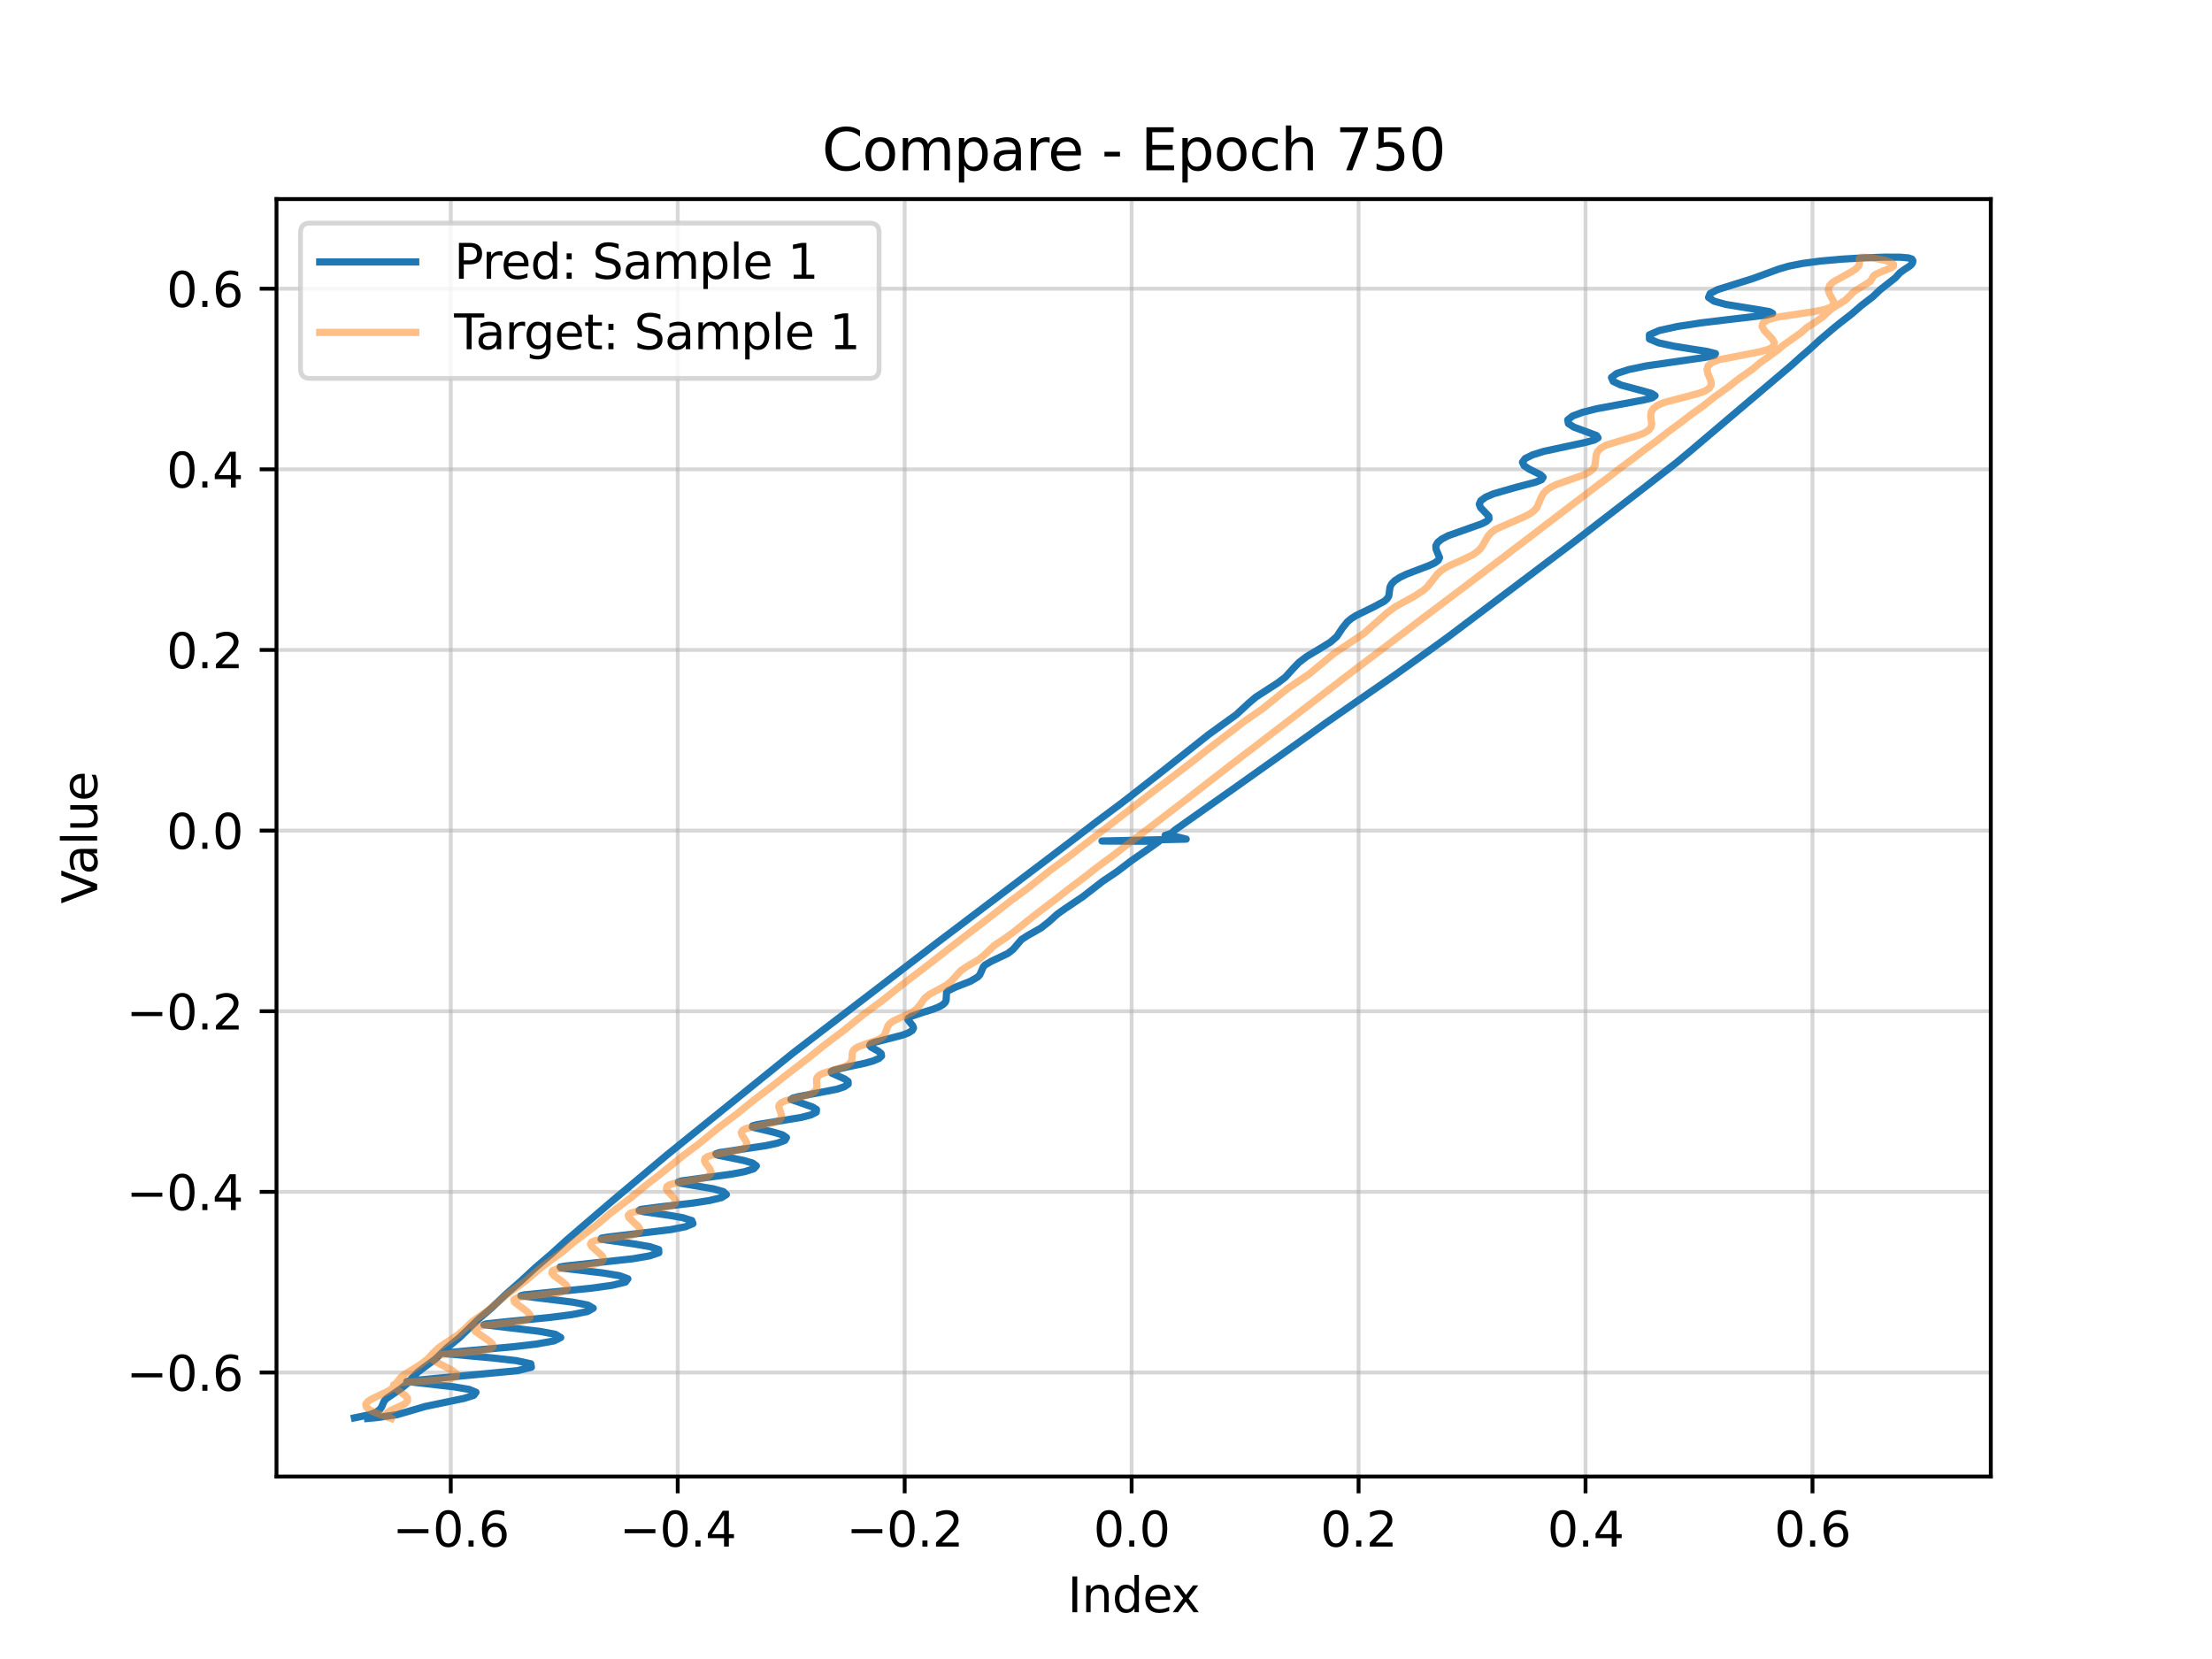 <?xml version="1.0" encoding="utf-8" standalone="no"?>
<!DOCTYPE svg PUBLIC "-//W3C//DTD SVG 1.1//EN"
  "http://www.w3.org/Graphics/SVG/1.1/DTD/svg11.dtd">
<svg xmlns:xlink="http://www.w3.org/1999/xlink" width="460.8pt" height="345.6pt" viewBox="0 0 460.8 345.6" xmlns="http://www.w3.org/2000/svg" version="1.1">
 <defs>
  <style type="text/css">*{stroke-linejoin: round; stroke-linecap: butt}</style>
 </defs>
 <g id="figure_1">
  <g id="patch_1">
   <path d="M 0 345.6 
L 460.8 345.6 
L 460.8 0 
L 0 0 
z
" style="fill: #ffffff"/>
  </g>
  <g id="axes_1">
   <g id="patch_2">
    <path d="M 57.6 307.584 
L 414.72 307.584 
L 414.72 41.472 
L 57.6 41.472 
z
" style="fill: #ffffff"/>
   </g>
   <g id="matplotlib.axis_1">
    <g id="xtick_1">
     <g id="line2d_1">
      <path d="M 93.904 307.584 
L 93.904 41.472 
" clip-path="url(#pbb3bee78e9)" style="fill: none; stroke: #b0b0b0; stroke-opacity: 0.5; stroke-width: 0.8; stroke-linecap: square"/>
     </g>
     <g id="line2d_2">
      <defs>
       <path id="mae47340903" d="M 0 0 
L 0 3.5 
" style="stroke: #000000; stroke-width: 0.8"/>
      </defs>
      <g>
       <use xlink:href="#mae47340903" x="93.904" y="307.584" style="stroke: #000000; stroke-width: 0.8"/>
      </g>
     </g>
     <g id="text_1">
      <!-- −0.6 -->
      <g transform="translate(81.762 322.182) scale(0.1 -0.1)">
       <defs>
        <path id="DejaVuSans-2212" d="M 678 2272 
L 4684 2272 
L 4684 1741 
L 678 1741 
L 678 2272 
z
" transform="scale(0.016)"/>
        <path id="DejaVuSans-30" d="M 2034 4250 
Q 1547 4250 1301 3770 
Q 1056 3291 1056 2328 
Q 1056 1369 1301 889 
Q 1547 409 2034 409 
Q 2525 409 2770 889 
Q 3016 1369 3016 2328 
Q 3016 3291 2770 3770 
Q 2525 4250 2034 4250 
z
M 2034 4750 
Q 2819 4750 3233 4129 
Q 3647 3509 3647 2328 
Q 3647 1150 3233 529 
Q 2819 -91 2034 -91 
Q 1250 -91 836 529 
Q 422 1150 422 2328 
Q 422 3509 836 4129 
Q 1250 4750 2034 4750 
z
" transform="scale(0.016)"/>
        <path id="DejaVuSans-2e" d="M 684 794 
L 1344 794 
L 1344 0 
L 684 0 
L 684 794 
z
" transform="scale(0.016)"/>
        <path id="DejaVuSans-36" d="M 2113 2584 
Q 1688 2584 1439 2293 
Q 1191 2003 1191 1497 
Q 1191 994 1439 701 
Q 1688 409 2113 409 
Q 2538 409 2786 701 
Q 3034 994 3034 1497 
Q 3034 2003 2786 2293 
Q 2538 2584 2113 2584 
z
M 3366 4563 
L 3366 3988 
Q 3128 4100 2886 4159 
Q 2644 4219 2406 4219 
Q 1781 4219 1451 3797 
Q 1122 3375 1075 2522 
Q 1259 2794 1537 2939 
Q 1816 3084 2150 3084 
Q 2853 3084 3261 2657 
Q 3669 2231 3669 1497 
Q 3669 778 3244 343 
Q 2819 -91 2113 -91 
Q 1303 -91 875 529 
Q 447 1150 447 2328 
Q 447 3434 972 4092 
Q 1497 4750 2381 4750 
Q 2619 4750 2861 4703 
Q 3103 4656 3366 4563 
z
" transform="scale(0.016)"/>
       </defs>
       <use xlink:href="#DejaVuSans-2212"/>
       <use xlink:href="#DejaVuSans-30" transform="translate(83.789 0)"/>
       <use xlink:href="#DejaVuSans-2e" transform="translate(147.412 0)"/>
       <use xlink:href="#DejaVuSans-36" transform="translate(179.199 0)"/>
      </g>
     </g>
    </g>
    <g id="xtick_2">
     <g id="line2d_3">
      <path d="M 141.182 307.584 
L 141.182 41.472 
" clip-path="url(#pbb3bee78e9)" style="fill: none; stroke: #b0b0b0; stroke-opacity: 0.5; stroke-width: 0.8; stroke-linecap: square"/>
     </g>
     <g id="line2d_4">
      <g>
       <use xlink:href="#mae47340903" x="141.182" y="307.584" style="stroke: #000000; stroke-width: 0.8"/>
      </g>
     </g>
     <g id="text_2">
      <!-- −0.4 -->
      <g transform="translate(129.04 322.182) scale(0.1 -0.1)">
       <defs>
        <path id="DejaVuSans-34" d="M 2419 4116 
L 825 1625 
L 2419 1625 
L 2419 4116 
z
M 2253 4666 
L 3047 4666 
L 3047 1625 
L 3713 1625 
L 3713 1100 
L 3047 1100 
L 3047 0 
L 2419 0 
L 2419 1100 
L 313 1100 
L 313 1709 
L 2253 4666 
z
" transform="scale(0.016)"/>
       </defs>
       <use xlink:href="#DejaVuSans-2212"/>
       <use xlink:href="#DejaVuSans-30" transform="translate(83.789 0)"/>
       <use xlink:href="#DejaVuSans-2e" transform="translate(147.412 0)"/>
       <use xlink:href="#DejaVuSans-34" transform="translate(179.199 0)"/>
      </g>
     </g>
    </g>
    <g id="xtick_3">
     <g id="line2d_5">
      <path d="M 188.46 307.584 
L 188.46 41.472 
" clip-path="url(#pbb3bee78e9)" style="fill: none; stroke: #b0b0b0; stroke-opacity: 0.5; stroke-width: 0.8; stroke-linecap: square"/>
     </g>
     <g id="line2d_6">
      <g>
       <use xlink:href="#mae47340903" x="188.46" y="307.584" style="stroke: #000000; stroke-width: 0.8"/>
      </g>
     </g>
     <g id="text_3">
      <!-- −0.2 -->
      <g transform="translate(176.318 322.182) scale(0.1 -0.1)">
       <defs>
        <path id="DejaVuSans-32" d="M 1228 531 
L 3431 531 
L 3431 0 
L 469 0 
L 469 531 
Q 828 903 1448 1529 
Q 2069 2156 2228 2338 
Q 2531 2678 2651 2914 
Q 2772 3150 2772 3378 
Q 2772 3750 2511 3984 
Q 2250 4219 1831 4219 
Q 1534 4219 1204 4116 
Q 875 4013 500 3803 
L 500 4441 
Q 881 4594 1212 4672 
Q 1544 4750 1819 4750 
Q 2544 4750 2975 4387 
Q 3406 4025 3406 3419 
Q 3406 3131 3298 2873 
Q 3191 2616 2906 2266 
Q 2828 2175 2409 1742 
Q 1991 1309 1228 531 
z
" transform="scale(0.016)"/>
       </defs>
       <use xlink:href="#DejaVuSans-2212"/>
       <use xlink:href="#DejaVuSans-30" transform="translate(83.789 0)"/>
       <use xlink:href="#DejaVuSans-2e" transform="translate(147.412 0)"/>
       <use xlink:href="#DejaVuSans-32" transform="translate(179.199 0)"/>
      </g>
     </g>
    </g>
    <g id="xtick_4">
     <g id="line2d_7">
      <path d="M 235.738 307.584 
L 235.738 41.472 
" clip-path="url(#pbb3bee78e9)" style="fill: none; stroke: #b0b0b0; stroke-opacity: 0.5; stroke-width: 0.8; stroke-linecap: square"/>
     </g>
     <g id="line2d_8">
      <g>
       <use xlink:href="#mae47340903" x="235.738" y="307.584" style="stroke: #000000; stroke-width: 0.8"/>
      </g>
     </g>
     <g id="text_4">
      <!-- 0.0 -->
      <g transform="translate(227.786 322.182) scale(0.1 -0.1)">
       <use xlink:href="#DejaVuSans-30"/>
       <use xlink:href="#DejaVuSans-2e" transform="translate(63.623 0)"/>
       <use xlink:href="#DejaVuSans-30" transform="translate(95.41 0)"/>
      </g>
     </g>
    </g>
    <g id="xtick_5">
     <g id="line2d_9">
      <path d="M 283.016 307.584 
L 283.016 41.472 
" clip-path="url(#pbb3bee78e9)" style="fill: none; stroke: #b0b0b0; stroke-opacity: 0.5; stroke-width: 0.8; stroke-linecap: square"/>
     </g>
     <g id="line2d_10">
      <g>
       <use xlink:href="#mae47340903" x="283.016" y="307.584" style="stroke: #000000; stroke-width: 0.8"/>
      </g>
     </g>
     <g id="text_5">
      <!-- 0.2 -->
      <g transform="translate(275.064 322.182) scale(0.1 -0.1)">
       <use xlink:href="#DejaVuSans-30"/>
       <use xlink:href="#DejaVuSans-2e" transform="translate(63.623 0)"/>
       <use xlink:href="#DejaVuSans-32" transform="translate(95.41 0)"/>
      </g>
     </g>
    </g>
    <g id="xtick_6">
     <g id="line2d_11">
      <path d="M 330.294 307.584 
L 330.294 41.472 
" clip-path="url(#pbb3bee78e9)" style="fill: none; stroke: #b0b0b0; stroke-opacity: 0.5; stroke-width: 0.8; stroke-linecap: square"/>
     </g>
     <g id="line2d_12">
      <g>
       <use xlink:href="#mae47340903" x="330.294" y="307.584" style="stroke: #000000; stroke-width: 0.8"/>
      </g>
     </g>
     <g id="text_6">
      <!-- 0.4 -->
      <g transform="translate(322.342 322.182) scale(0.1 -0.1)">
       <use xlink:href="#DejaVuSans-30"/>
       <use xlink:href="#DejaVuSans-2e" transform="translate(63.623 0)"/>
       <use xlink:href="#DejaVuSans-34" transform="translate(95.41 0)"/>
      </g>
     </g>
    </g>
    <g id="xtick_7">
     <g id="line2d_13">
      <path d="M 377.572 307.584 
L 377.572 41.472 
" clip-path="url(#pbb3bee78e9)" style="fill: none; stroke: #b0b0b0; stroke-opacity: 0.5; stroke-width: 0.8; stroke-linecap: square"/>
     </g>
     <g id="line2d_14">
      <g>
       <use xlink:href="#mae47340903" x="377.572" y="307.584" style="stroke: #000000; stroke-width: 0.8"/>
      </g>
     </g>
     <g id="text_7">
      <!-- 0.6 -->
      <g transform="translate(369.62 322.182) scale(0.1 -0.1)">
       <use xlink:href="#DejaVuSans-30"/>
       <use xlink:href="#DejaVuSans-2e" transform="translate(63.623 0)"/>
       <use xlink:href="#DejaVuSans-36" transform="translate(95.41 0)"/>
      </g>
     </g>
    </g>
    <g id="text_8">
     <!-- Index -->
     <g transform="translate(222.394 335.861) scale(0.1 -0.1)">
      <defs>
       <path id="DejaVuSans-49" d="M 628 4666 
L 1259 4666 
L 1259 0 
L 628 0 
L 628 4666 
z
" transform="scale(0.016)"/>
       <path id="DejaVuSans-6e" d="M 3513 2113 
L 3513 0 
L 2938 0 
L 2938 2094 
Q 2938 2591 2744 2837 
Q 2550 3084 2163 3084 
Q 1697 3084 1428 2787 
Q 1159 2491 1159 1978 
L 1159 0 
L 581 0 
L 581 3500 
L 1159 3500 
L 1159 2956 
Q 1366 3272 1645 3428 
Q 1925 3584 2291 3584 
Q 2894 3584 3203 3211 
Q 3513 2838 3513 2113 
z
" transform="scale(0.016)"/>
       <path id="DejaVuSans-64" d="M 2906 2969 
L 2906 4863 
L 3481 4863 
L 3481 0 
L 2906 0 
L 2906 525 
Q 2725 213 2448 61 
Q 2172 -91 1784 -91 
Q 1150 -91 751 415 
Q 353 922 353 1747 
Q 353 2572 751 3078 
Q 1150 3584 1784 3584 
Q 2172 3584 2448 3432 
Q 2725 3281 2906 2969 
z
M 947 1747 
Q 947 1113 1208 752 
Q 1469 391 1925 391 
Q 2381 391 2643 752 
Q 2906 1113 2906 1747 
Q 2906 2381 2643 2742 
Q 2381 3103 1925 3103 
Q 1469 3103 1208 2742 
Q 947 2381 947 1747 
z
" transform="scale(0.016)"/>
       <path id="DejaVuSans-65" d="M 3597 1894 
L 3597 1613 
L 953 1613 
Q 991 1019 1311 708 
Q 1631 397 2203 397 
Q 2534 397 2845 478 
Q 3156 559 3463 722 
L 3463 178 
Q 3153 47 2828 -22 
Q 2503 -91 2169 -91 
Q 1331 -91 842 396 
Q 353 884 353 1716 
Q 353 2575 817 3079 
Q 1281 3584 2069 3584 
Q 2775 3584 3186 3129 
Q 3597 2675 3597 1894 
z
M 3022 2063 
Q 3016 2534 2758 2815 
Q 2500 3097 2075 3097 
Q 1594 3097 1305 2825 
Q 1016 2553 972 2059 
L 3022 2063 
z
" transform="scale(0.016)"/>
       <path id="DejaVuSans-78" d="M 3513 3500 
L 2247 1797 
L 3578 0 
L 2900 0 
L 1881 1375 
L 863 0 
L 184 0 
L 1544 1831 
L 300 3500 
L 978 3500 
L 1906 2253 
L 2834 3500 
L 3513 3500 
z
" transform="scale(0.016)"/>
      </defs>
      <use xlink:href="#DejaVuSans-49"/>
      <use xlink:href="#DejaVuSans-6e" transform="translate(29.492 0)"/>
      <use xlink:href="#DejaVuSans-64" transform="translate(92.871 0)"/>
      <use xlink:href="#DejaVuSans-65" transform="translate(156.348 0)"/>
      <use xlink:href="#DejaVuSans-78" transform="translate(216.121 0)"/>
     </g>
    </g>
   </g>
   <g id="matplotlib.axis_2">
    <g id="ytick_1">
     <g id="line2d_15">
      <path d="M 57.6 285.916 
L 414.72 285.916 
" clip-path="url(#pbb3bee78e9)" style="fill: none; stroke: #b0b0b0; stroke-opacity: 0.5; stroke-width: 0.8; stroke-linecap: square"/>
     </g>
     <g id="line2d_16">
      <defs>
       <path id="mb6c627c8ad" d="M 0 0 
L -3.5 0 
" style="stroke: #000000; stroke-width: 0.8"/>
      </defs>
      <g>
       <use xlink:href="#mb6c627c8ad" x="57.6" y="285.916" style="stroke: #000000; stroke-width: 0.8"/>
      </g>
     </g>
     <g id="text_9">
      <!-- −0.6 -->
      <g transform="translate(26.317 289.715) scale(0.1 -0.1)">
       <use xlink:href="#DejaVuSans-2212"/>
       <use xlink:href="#DejaVuSans-30" transform="translate(83.789 0)"/>
       <use xlink:href="#DejaVuSans-2e" transform="translate(147.412 0)"/>
       <use xlink:href="#DejaVuSans-36" transform="translate(179.199 0)"/>
      </g>
     </g>
    </g>
    <g id="ytick_2">
     <g id="line2d_17">
      <path d="M 57.6 248.287 
L 414.72 248.287 
" clip-path="url(#pbb3bee78e9)" style="fill: none; stroke: #b0b0b0; stroke-opacity: 0.5; stroke-width: 0.8; stroke-linecap: square"/>
     </g>
     <g id="line2d_18">
      <g>
       <use xlink:href="#mb6c627c8ad" x="57.6" y="248.287" style="stroke: #000000; stroke-width: 0.8"/>
      </g>
     </g>
     <g id="text_10">
      <!-- −0.4 -->
      <g transform="translate(26.317 252.086) scale(0.1 -0.1)">
       <use xlink:href="#DejaVuSans-2212"/>
       <use xlink:href="#DejaVuSans-30" transform="translate(83.789 0)"/>
       <use xlink:href="#DejaVuSans-2e" transform="translate(147.412 0)"/>
       <use xlink:href="#DejaVuSans-34" transform="translate(179.199 0)"/>
      </g>
     </g>
    </g>
    <g id="ytick_3">
     <g id="line2d_19">
      <path d="M 57.6 210.657 
L 414.72 210.657 
" clip-path="url(#pbb3bee78e9)" style="fill: none; stroke: #b0b0b0; stroke-opacity: 0.5; stroke-width: 0.8; stroke-linecap: square"/>
     </g>
     <g id="line2d_20">
      <g>
       <use xlink:href="#mb6c627c8ad" x="57.6" y="210.657" style="stroke: #000000; stroke-width: 0.8"/>
      </g>
     </g>
     <g id="text_11">
      <!-- −0.2 -->
      <g transform="translate(26.317 214.457) scale(0.1 -0.1)">
       <use xlink:href="#DejaVuSans-2212"/>
       <use xlink:href="#DejaVuSans-30" transform="translate(83.789 0)"/>
       <use xlink:href="#DejaVuSans-2e" transform="translate(147.412 0)"/>
       <use xlink:href="#DejaVuSans-32" transform="translate(179.199 0)"/>
      </g>
     </g>
    </g>
    <g id="ytick_4">
     <g id="line2d_21">
      <path d="M 57.6 173.028 
L 414.72 173.028 
" clip-path="url(#pbb3bee78e9)" style="fill: none; stroke: #b0b0b0; stroke-opacity: 0.5; stroke-width: 0.8; stroke-linecap: square"/>
     </g>
     <g id="line2d_22">
      <g>
       <use xlink:href="#mb6c627c8ad" x="57.6" y="173.028" style="stroke: #000000; stroke-width: 0.8"/>
      </g>
     </g>
     <g id="text_12">
      <!-- 0.0 -->
      <g transform="translate(34.697 176.827) scale(0.1 -0.1)">
       <use xlink:href="#DejaVuSans-30"/>
       <use xlink:href="#DejaVuSans-2e" transform="translate(63.623 0)"/>
       <use xlink:href="#DejaVuSans-30" transform="translate(95.41 0)"/>
      </g>
     </g>
    </g>
    <g id="ytick_5">
     <g id="line2d_23">
      <path d="M 57.6 135.399 
L 414.72 135.399 
" clip-path="url(#pbb3bee78e9)" style="fill: none; stroke: #b0b0b0; stroke-opacity: 0.5; stroke-width: 0.8; stroke-linecap: square"/>
     </g>
     <g id="line2d_24">
      <g>
       <use xlink:href="#mb6c627c8ad" x="57.6" y="135.399" style="stroke: #000000; stroke-width: 0.8"/>
      </g>
     </g>
     <g id="text_13">
      <!-- 0.2 -->
      <g transform="translate(34.697 139.198) scale(0.1 -0.1)">
       <use xlink:href="#DejaVuSans-30"/>
       <use xlink:href="#DejaVuSans-2e" transform="translate(63.623 0)"/>
       <use xlink:href="#DejaVuSans-32" transform="translate(95.41 0)"/>
      </g>
     </g>
    </g>
    <g id="ytick_6">
     <g id="line2d_25">
      <path d="M 57.6 97.77 
L 414.72 97.77 
" clip-path="url(#pbb3bee78e9)" style="fill: none; stroke: #b0b0b0; stroke-opacity: 0.5; stroke-width: 0.8; stroke-linecap: square"/>
     </g>
     <g id="line2d_26">
      <g>
       <use xlink:href="#mb6c627c8ad" x="57.6" y="97.77" style="stroke: #000000; stroke-width: 0.8"/>
      </g>
     </g>
     <g id="text_14">
      <!-- 0.4 -->
      <g transform="translate(34.697 101.569) scale(0.1 -0.1)">
       <use xlink:href="#DejaVuSans-30"/>
       <use xlink:href="#DejaVuSans-2e" transform="translate(63.623 0)"/>
       <use xlink:href="#DejaVuSans-34" transform="translate(95.41 0)"/>
      </g>
     </g>
    </g>
    <g id="ytick_7">
     <g id="line2d_27">
      <path d="M 57.6 60.141 
L 414.72 60.141 
" clip-path="url(#pbb3bee78e9)" style="fill: none; stroke: #b0b0b0; stroke-opacity: 0.5; stroke-width: 0.8; stroke-linecap: square"/>
     </g>
     <g id="line2d_28">
      <g>
       <use xlink:href="#mb6c627c8ad" x="57.6" y="60.141" style="stroke: #000000; stroke-width: 0.8"/>
      </g>
     </g>
     <g id="text_15">
      <!-- 0.6 -->
      <g transform="translate(34.697 63.94) scale(0.1 -0.1)">
       <use xlink:href="#DejaVuSans-30"/>
       <use xlink:href="#DejaVuSans-2e" transform="translate(63.623 0)"/>
       <use xlink:href="#DejaVuSans-36" transform="translate(95.41 0)"/>
      </g>
     </g>
    </g>
    <g id="text_16">
     <!-- Value -->
     <g transform="translate(20.238 188.259) rotate(-90) scale(0.1 -0.1)">
      <defs>
       <path id="DejaVuSans-56" d="M 1831 0 
L 50 4666 
L 709 4666 
L 2188 738 
L 3669 4666 
L 4325 4666 
L 2547 0 
L 1831 0 
z
" transform="scale(0.016)"/>
       <path id="DejaVuSans-61" d="M 2194 1759 
Q 1497 1759 1228 1600 
Q 959 1441 959 1056 
Q 959 750 1161 570 
Q 1363 391 1709 391 
Q 2188 391 2477 730 
Q 2766 1069 2766 1631 
L 2766 1759 
L 2194 1759 
z
M 3341 1997 
L 3341 0 
L 2766 0 
L 2766 531 
Q 2569 213 2275 61 
Q 1981 -91 1556 -91 
Q 1019 -91 701 211 
Q 384 513 384 1019 
Q 384 1609 779 1909 
Q 1175 2209 1959 2209 
L 2766 2209 
L 2766 2266 
Q 2766 2663 2505 2880 
Q 2244 3097 1772 3097 
Q 1472 3097 1187 3025 
Q 903 2953 641 2809 
L 641 3341 
Q 956 3463 1253 3523 
Q 1550 3584 1831 3584 
Q 2591 3584 2966 3190 
Q 3341 2797 3341 1997 
z
" transform="scale(0.016)"/>
       <path id="DejaVuSans-6c" d="M 603 4863 
L 1178 4863 
L 1178 0 
L 603 0 
L 603 4863 
z
" transform="scale(0.016)"/>
       <path id="DejaVuSans-75" d="M 544 1381 
L 544 3500 
L 1119 3500 
L 1119 1403 
Q 1119 906 1312 657 
Q 1506 409 1894 409 
Q 2359 409 2629 706 
Q 2900 1003 2900 1516 
L 2900 3500 
L 3475 3500 
L 3475 0 
L 2900 0 
L 2900 538 
Q 2691 219 2414 64 
Q 2138 -91 1772 -91 
Q 1169 -91 856 284 
Q 544 659 544 1381 
z
M 1991 3584 
L 1991 3584 
z
" transform="scale(0.016)"/>
      </defs>
      <use xlink:href="#DejaVuSans-56"/>
      <use xlink:href="#DejaVuSans-61" transform="translate(60.658 0)"/>
      <use xlink:href="#DejaVuSans-6c" transform="translate(121.938 0)"/>
      <use xlink:href="#DejaVuSans-75" transform="translate(149.721 0)"/>
      <use xlink:href="#DejaVuSans-65" transform="translate(213.1 0)"/>
     </g>
    </g>
   </g>
   <g id="line2d_29">
    <path d="M 76.581 295.488 
L 78.536 295.309 
L 82.66 294.71 
L 85.484 293.904 
L 88.614 292.987 
L 96.681 291.311 
L 98.69 290.676 
L 99.163 290.039 
L 97.717 289.436 
L 94.567 288.906 
L 84.753 287.783 
L 85.652 287.637 
L 107.791 285.534 
L 110.699 284.817 
L 110.577 284.101 
L 107.557 283.445 
L 102.681 282.895 
L 92.679 281.98 
L 92.962 281.823 
L 97.311 281.406 
L 106.644 280.581 
L 111.738 279.995 
L 115.424 279.329 
L 116.816 278.631 
L 115.684 277.956 
L 112.457 277.35 
L 100.811 275.966 
L 101.316 275.784 
L 105.755 275.308 
L 114.506 274.453 
L 119.105 273.866 
L 122.394 273.208 
L 123.583 272.522 
L 122.437 271.86 
L 119.334 271.268 
L 108.486 269.927 
L 109.191 269.747 
L 114.159 269.251 
L 123.23 268.351 
L 127.557 267.746 
L 130.287 267.077 
L 130.797 266.395 
L 129.061 265.751 
L 125.669 265.188 
L 116.858 264.134 
L 116.7 263.934 
L 117.814 263.739 
L 131.777 262.233 
L 135.31 261.623 
L 137.248 260.967 
L 137.224 260.31 
L 135.365 259.698 
L 132.295 259.167 
L 125.215 258.145 
L 125.308 257.932 
L 126.532 257.718 
L 139.73 256.153 
L 142.801 255.547 
L 144.359 254.902 
L 144.116 254.262 
L 142.231 253.669 
L 139.312 253.156 
L 134.08 252.418 
L 133.131 252.166 
L 133.457 251.949 
L 137.29 251.445 
L 144.287 250.632 
L 147.8 250.09 
L 150.317 249.483 
L 151.317 248.85 
L 150.67 248.232 
L 148.667 247.668 
L 141.797 246.486 
L 141.321 246.235 
L 141.967 246.005 
L 146.015 245.455 
L 152.307 244.61 
L 155.152 244.07 
L 157.019 243.479 
L 157.569 242.872 
L 156.779 242.285 
L 154.955 241.752 
L 149.382 240.609 
L 149.132 240.351 
L 149.861 240.107 
L 153.755 239.527 
L 159.48 238.673 
L 161.95 238.14 
L 163.491 237.563 
L 163.834 236.976 
L 163.003 236.412 
L 161.318 235.902 
L 156.738 234.8 
L 156.776 234.537 
L 157.716 234.281 
L 166.931 232.779 
L 168.94 232.248 
L 170.034 231.685 
L 170.086 231.121 
L 169.22 230.587 
L 164.77 229.029 
L 165.157 228.747 
L 166.272 228.463 
L 174.415 226.885 
L 175.927 226.366 
L 176.694 225.826 
L 176.674 225.291 
L 176.004 224.785 
L 173.272 223.56 
L 173.16 223.24 
L 173.682 222.937 
L 176.39 222.291 
L 180.212 221.482 
L 181.903 221.007 
L 183.099 220.5 
L 183.649 219.981 
L 183.554 219.471 
L 182.977 218.99 
L 181.49 218.156 
L 181.16 217.803 
L 181.348 217.475 
L 182.08 217.156 
L 184.821 216.462 
L 188.043 215.622 
L 189.276 215.149 
L 190.039 214.658 
L 190.301 214.165 
L 190.144 213.687 
L 189.129 212.442 
L 189.262 212.085 
L 189.791 211.74 
L 191.847 211.03 
L 194.425 210.225 
L 195.534 209.782 
L 196.369 209.321 
L 196.881 208.853 
L 197.097 208.389 
L 197.179 206.727 
L 197.573 206.358 
L 199.089 205.622 
L 202.173 204.412 
L 203.678 203.526 
L 204.108 203.076 
L 204.496 202.204 
L 204.846 201.395 
L 205.219 201.011 
L 206.512 200.255 
L 209.929 198.632 
L 211.048 197.765 
L 212.809 195.708 
L 214.023 194.931 
L 216.844 193.319 
L 218.44 192.065 
L 220.254 190.436 
L 221.923 189.25 
L 225.539 186.826 
L 229.657 183.627 
L 232.633 181.622 
L 235.789 179.23 
L 239.8 176.447 
L 241.456 175.254 
L 229.566 175.204 
L 247.11 174.807 
L 245.535 174.409 
L 242.716 174.011 
L 243.979 173.613 
L 244.884 172.819 
L 253.314 166.87 
L 256.702 164.488 
L 263.372 159.752 
L 272.78 153.067 
L 276.034 150.721 
L 290.642 140.587 
L 298.713 134.818 
L 301.877 132.515 
L 327.532 113.176 
L 340.65 103.043 
L 349.29 96.337 
L 351.963 94.103 
L 373.064 76.206 
L 375.063 74.406 
L 377.155 72.597 
L 379.108 70.8 
L 382.092 68.268 
L 383.417 67.202 
L 385.737 65.403 
L 387.8 63.612 
L 390.139 61.82 
L 391.652 60.377 
L 394.833 57.874 
L 395.806 56.807 
L 396.732 56.137 
L 397.824 55.435 
L 398.221 55.059 
L 398.442 54.675 
L 398.487 54.303 
L 398.283 53.974 
L 397.549 53.721 
L 395.812 53.577 
L 392.74 53.568 
L 388.491 53.704 
L 383.743 53.981 
L 379.244 54.381 
L 375.49 54.877 
L 372.645 55.441 
L 370.558 56.047 
L 365.151 58.03 
L 357.817 60.326 
L 356.257 61.149 
L 355.921 61.962 
L 357.045 62.73 
L 359.528 63.421 
L 366.219 64.507 
L 368.606 64.917 
L 369.266 65.283 
L 367.868 65.653 
L 359.794 66.605 
L 354.459 67.248 
L 349.46 68.007 
L 345.64 68.854 
L 343.603 69.742 
L 343.612 70.618 
L 345.538 71.429 
L 348.827 72.14 
L 355.709 73.231 
L 357.368 73.654 
L 357.132 74.051 
L 355.058 74.472 
L 342.989 76.217 
L 339.313 76.982 
L 336.787 77.803 
L 335.7 78.64 
L 336.057 79.451 
L 337.633 80.202 
L 342.309 81.456 
L 344.092 81.966 
L 344.784 82.428 
L 344.164 82.877 
L 342.287 83.348 
L 332.642 85.143 
L 329.688 85.885 
L 327.588 86.671 
L 326.587 87.469 
L 326.731 88.245 
L 327.851 88.97 
L 332.581 90.725 
L 332.899 91.204 
L 332.104 91.675 
L 330.238 92.169 
L 321.658 94.011 
L 319.276 94.748 
L 317.727 95.515 
L 317.154 96.284 
L 317.504 97.023 
L 318.53 97.711 
L 320.943 98.903 
L 321.463 99.422 
L 321.147 99.92 
L 319.967 100.422 
L 315.763 101.532 
L 311.183 102.844 
L 309.488 103.561 
L 308.486 104.293 
L 308.163 105.017 
L 308.403 105.715 
L 310.145 107.552 
L 310.185 108.09 
L 309.665 108.615 
L 308.582 109.147 
L 301.702 111.587 
L 300.371 112.281 
L 299.502 112.984 
L 299.117 113.681 
L 299.144 114.356 
L 299.879 116.169 
L 299.621 116.715 
L 298.899 117.254 
L 297.738 117.802 
L 293.016 119.607 
L 291.632 120.269 
L 290.579 120.946 
L 289.901 121.625 
L 289.564 122.293 
L 289.317 124.142 
L 288.976 124.71 
L 288.339 125.268 
L 286.24 126.399 
L 282.484 128.232 
L 281.478 128.877 
L 280.695 129.526 
L 279.667 130.808 
L 278.471 132.618 
L 277.148 133.77 
L 275.282 134.93 
L 272.225 136.754 
L 270.587 138.012 
L 269.391 139.259 
L 267.765 141.053 
L 266.257 142.214 
L 261.601 145.225 
L 260.138 146.466 
L 257.532 148.88 
L 255.061 150.657 
L 251.703 153.082 
L 242.577 160.328 
L 235.641 165.76 
L 233.318 167.547 
L 228.482 171.148 
L 223.819 174.727 
L 218.321 178.903 
L 195.63 196.07 
L 186.47 203.092 
L 165.241 219.336 
L 138.863 240.659 
L 127.268 250.414 
L 123.945 253.265 
L 120.619 256.116 
L 118.002 258.375 
L 114.852 261.23 
L 111.574 264.04 
L 108.507 266.882 
L 105.324 269.679 
L 102.362 272.51 
L 99.773 274.726 
L 95.701 278.666 
L 93.018 280.862 
L 90.697 283.123 
L 88.436 284.78 
L 87.018 285.863 
L 85.939 286.971 
L 84.943 288.111 
L 83.581 289.24 
L 80.453 291.383 
L 79.992 291.931 
L 79.516 293.081 
L 79.096 293.663 
L 78.284 294.216 
L 76.992 294.707 
L 73.833 295.366 
L 73.833 295.366 
" clip-path="url(#pbb3bee78e9)" style="fill: none; stroke: #1f77b4; stroke-width: 1.5; stroke-linecap: square"/>
   </g>
   <g id="line2d_30">
    <path d="M 81.539 295.488 
L 81.123 295.309 
L 80.709 295.047 
L 80.486 294.71 
L 80.641 294.323 
L 81.24 293.904 
L 84.282 292.475 
L 84.867 291.915 
L 84.904 291.311 
L 84.395 290.676 
L 81.974 288.906 
L 82.01 288.477 
L 82.891 288.16 
L 84.619 287.94 
L 92.12 287.445 
L 94.014 287.155 
L 95.031 286.738 
L 95.078 286.19 
L 94.278 285.534 
L 90.362 283.445 
L 89.911 282.895 
L 90.339 282.476 
L 91.652 282.181 
L 96.089 281.823 
L 100.59 281.406 
L 102.03 281.055 
L 102.693 280.581 
L 102.591 279.995 
L 101.886 279.329 
L 99.02 277.35 
L 98.805 276.847 
L 99.279 276.459 
L 100.452 276.176 
L 104.298 275.784 
L 108.33 275.308 
L 109.7 274.937 
L 110.394 274.453 
L 110.387 273.866 
L 109.795 273.208 
L 107.183 271.268 
L 107.04 270.778 
L 107.599 270.403 
L 108.864 270.13 
L 116.652 269.251 
L 117.799 268.858 
L 118.234 268.351 
L 117.993 267.746 
L 117.251 267.077 
L 115.425 265.751 
L 114.953 265.188 
L 115.079 264.733 
L 115.881 264.388 
L 117.299 264.134 
L 123.039 263.502 
L 124.528 263.182 
L 125.447 262.76 
L 125.736 262.233 
L 125.458 261.623 
L 123.98 260.31 
L 123.304 259.698 
L 123.009 259.167 
L 123.262 258.734 
L 124.122 258.401 
L 127.303 257.932 
L 130.959 257.458 
L 132.321 257.12 
L 133.129 256.684 
L 133.333 256.153 
L 133.008 255.547 
L 131.021 253.669 
L 130.876 253.156 
L 131.296 252.74 
L 132.303 252.418 
L 135.576 251.949 
L 138.957 251.445 
L 140.093 251.086 
L 140.683 250.632 
L 140.731 250.09 
L 140.355 249.483 
L 139.174 248.232 
L 138.837 247.668 
L 138.916 247.186 
L 139.494 246.795 
L 140.553 246.486 
L 146.536 245.455 
L 147.514 245.075 
L 148.035 244.61 
L 148.115 244.07 
L 147.849 243.479 
L 146.972 242.285 
L 146.749 241.752 
L 146.885 241.293 
L 147.46 240.916 
L 148.467 240.609 
L 154.128 239.527 
L 155.048 239.138 
L 155.526 238.673 
L 155.579 238.14 
L 155.313 237.563 
L 154.541 236.412 
L 154.427 235.902 
L 154.693 235.464 
L 155.389 235.1 
L 157.834 234.537 
L 160.633 233.998 
L 161.721 233.661 
L 162.445 233.255 
L 162.781 232.779 
L 162.789 232.248 
L 162.229 230.587 
L 162.355 230.106 
L 162.802 229.689 
L 163.578 229.335 
L 165.83 228.747 
L 168.186 228.148 
L 169.095 227.785 
L 169.726 227.363 
L 170.073 226.885 
L 170.182 226.366 
L 170.099 224.785 
L 170.314 224.324 
L 170.783 223.917 
L 171.518 223.56 
L 173.574 222.937 
L 175.713 222.291 
L 176.537 221.911 
L 177.108 221.482 
L 177.421 221.007 
L 177.528 219.981 
L 177.537 219.471 
L 177.668 218.99 
L 178.008 218.55 
L 178.591 218.156 
L 180.368 217.475 
L 182.364 216.823 
L 183.191 216.462 
L 183.817 216.062 
L 184.233 215.622 
L 184.625 214.658 
L 184.984 213.687 
L 185.342 213.238 
L 185.869 212.823 
L 187.35 212.085 
L 189.78 211.03 
L 190.926 210.225 
L 191.644 209.321 
L 192.631 207.941 
L 193.674 207.11 
L 195.778 205.992 
L 197.127 205.238 
L 198.158 204.412 
L 200.158 202.204 
L 201.33 201.395 
L 203.922 199.868 
L 204.915 199.057 
L 207.177 196.913 
L 209.577 195.319 
L 211.192 194.138 
L 215.298 190.836 
L 220.03 187.236 
L 222.618 185.204 
L 226.308 182.431 
L 228.335 180.816 
L 232.104 178.043 
L 234.658 176.048 
L 237.891 173.613 
L 241.012 171.235 
L 247.216 166.474 
L 254.851 160.539 
L 258.96 157.387 
L 261.554 155.426 
L 264.096 153.461 
L 267.175 151.111 
L 274.285 145.638 
L 280.841 140.587 
L 284.91 137.502 
L 287.469 135.582 
L 289.975 133.666 
L 292.501 131.753 
L 295.489 129.466 
L 302.538 124.15 
L 305.054 122.257 
L 307.536 120.36 
L 310.531 118.092 
L 313.038 116.199 
L 315.481 114.311 
L 317.985 112.425 
L 320.431 110.541 
L 322.895 108.661 
L 325.358 106.786 
L 327.805 104.909 
L 330.274 103.043 
L 332.721 101.171 
L 335.216 99.31 
L 337.629 97.446 
L 340.132 95.593 
L 342.524 93.734 
L 345.045 91.894 
L 347.397 90.043 
L 350.376 87.846 
L 352.269 86.375 
L 354.819 84.558 
L 357.106 82.727 
L 360.138 80.557 
L 361.957 79.095 
L 365.023 76.937 
L 366.778 75.479 
L 370.275 72.963 
L 371.573 71.87 
L 375.119 69.362 
L 376.35 68.268 
L 378.017 67.202 
L 379.552 66.134 
L 381.569 64.314 
L 384.408 62.552 
L 386.232 60.728 
L 389.611 58.619 
L 390.282 57.507 
L 390.734 57.151 
L 392.262 56.471 
L 393.969 55.794 
L 394.445 55.435 
L 394.452 55.059 
L 393.924 54.675 
L 392.915 54.303 
L 390.162 53.721 
L 387.959 53.568 
L 387.441 53.704 
L 387.288 53.981 
L 387.37 54.877 
L 387.163 55.441 
L 386.576 56.047 
L 385.593 56.682 
L 381.851 58.755 
L 381.108 59.522 
L 380.866 60.326 
L 381.077 61.149 
L 381.95 62.73 
L 381.981 63.421 
L 381.366 64.015 
L 379.98 64.507 
L 377.881 64.917 
L 370.141 66.08 
L 368.301 66.605 
L 367.271 67.248 
L 367.074 68.007 
L 367.545 68.854 
L 369.2 70.618 
L 369.645 71.429 
L 369.452 72.14 
L 368.503 72.737 
L 366.847 73.231 
L 358.015 74.959 
L 356.614 75.538 
L 355.829 76.217 
L 355.605 76.982 
L 355.785 77.803 
L 356.448 79.451 
L 356.475 80.202 
L 356.073 80.872 
L 355.174 81.456 
L 353.803 81.966 
L 346.561 83.872 
L 345.243 84.469 
L 344.375 85.143 
L 343.951 85.885 
L 343.876 86.671 
L 344.072 88.245 
L 343.944 88.97 
L 343.451 89.626 
L 342.52 90.207 
L 341.174 90.725 
L 334.587 92.716 
L 333.505 93.329 
L 332.831 94.011 
L 332.512 94.748 
L 332.242 97.023 
L 331.833 97.711 
L 331.086 98.337 
L 329.996 98.903 
L 327.108 99.92 
L 324.167 100.954 
L 322.992 101.532 
L 322.1 102.163 
L 321.485 102.844 
L 321.09 103.561 
L 320.165 105.715 
L 319.595 106.372 
L 318.786 106.983 
L 317.739 107.552 
L 311.503 110.291 
L 310.662 110.921 
L 310.042 111.587 
L 309.228 112.984 
L 308.843 113.681 
L 308.343 114.356 
L 307.656 114.996 
L 306.757 115.599 
L 304.45 116.715 
L 302.01 117.802 
L 300.96 118.372 
L 300.093 118.973 
L 299.406 119.607 
L 298.374 120.946 
L 297.296 122.293 
L 296.583 122.937 
L 294.751 124.142 
L 290.651 126.399 
L 289.028 127.601 
L 284.016 132.03 
L 277.892 136.134 
L 272.655 140.465 
L 268.284 143.392 
L 262.97 147.687 
L 259.5 150.062 
L 251.592 156.118 
L 248.556 158.525 
L 245.441 160.929 
L 241.452 163.953 
L 236.781 167.547 
L 225.939 175.92 
L 222.85 178.308 
L 218.821 181.283 
L 214.34 184.85 
L 210.367 187.808 
L 205.825 191.36 
L 201.997 194.298 
L 198.156 197.244 
L 194.417 200.169 
L 191.389 202.509 
L 187.557 205.423 
L 183.924 208.339 
L 180.008 211.23 
L 175.709 214.717 
L 171.881 217.594 
L 168.284 220.492 
L 163.798 223.947 
L 160.866 226.257 
L 157.089 229.136 
L 153.525 232.029 
L 149.714 234.899 
L 145.478 238.371 
L 142.42 240.659 
L 137.422 244.691 
L 134.479 246.978 
L 131.725 249.277 
L 127.224 252.69 
L 124.549 254.984 
L 119.31 258.947 
L 117.336 260.664 
L 114.998 262.354 
L 112.746 264.04 
L 109.428 266.882 
L 105.547 269.679 
L 101.571 273.067 
L 98.404 275.284 
L 96.649 276.984 
L 95.359 278.111 
L 92.838 279.761 
L 91.262 280.862 
L 90.102 281.988 
L 89.067 283.123 
L 87.645 284.236 
L 84.099 286.412 
L 83.482 286.971 
L 81.666 289.24 
L 80.865 289.787 
L 78.664 290.85 
L 77.532 291.383 
L 76.648 291.931 
L 76.201 292.499 
L 76.303 293.081 
L 76.943 293.663 
L 77.99 294.216 
L 80.348 295.1 
L 81.166 295.366 
L 81.166 295.366 
" clip-path="url(#pbb3bee78e9)" style="fill: none; stroke: #ff7f0e; stroke-opacity: 0.5; stroke-width: 1.5; stroke-linecap: square"/>
   </g>
   <g id="patch_3">
    <path d="M 57.6 307.584 
L 57.6 41.472 
" style="fill: none; stroke: #000000; stroke-width: 0.8; stroke-linejoin: miter; stroke-linecap: square"/>
   </g>
   <g id="patch_4">
    <path d="M 414.72 307.584 
L 414.72 41.472 
" style="fill: none; stroke: #000000; stroke-width: 0.8; stroke-linejoin: miter; stroke-linecap: square"/>
   </g>
   <g id="patch_5">
    <path d="M 57.6 307.584 
L 414.72 307.584 
" style="fill: none; stroke: #000000; stroke-width: 0.8; stroke-linejoin: miter; stroke-linecap: square"/>
   </g>
   <g id="patch_6">
    <path d="M 57.6 41.472 
L 414.72 41.472 
" style="fill: none; stroke: #000000; stroke-width: 0.8; stroke-linejoin: miter; stroke-linecap: square"/>
   </g>
   <g id="text_17">
    <!-- Compare - Epoch 750 -->
    <g transform="translate(171.234 35.472) scale(0.12 -0.12)">
     <defs>
      <path id="DejaVuSans-43" d="M 4122 4306 
L 4122 3641 
Q 3803 3938 3442 4084 
Q 3081 4231 2675 4231 
Q 1875 4231 1450 3742 
Q 1025 3253 1025 2328 
Q 1025 1406 1450 917 
Q 1875 428 2675 428 
Q 3081 428 3442 575 
Q 3803 722 4122 1019 
L 4122 359 
Q 3791 134 3420 21 
Q 3050 -91 2638 -91 
Q 1578 -91 968 557 
Q 359 1206 359 2328 
Q 359 3453 968 4101 
Q 1578 4750 2638 4750 
Q 3056 4750 3426 4639 
Q 3797 4528 4122 4306 
z
" transform="scale(0.016)"/>
      <path id="DejaVuSans-6f" d="M 1959 3097 
Q 1497 3097 1228 2736 
Q 959 2375 959 1747 
Q 959 1119 1226 758 
Q 1494 397 1959 397 
Q 2419 397 2687 759 
Q 2956 1122 2956 1747 
Q 2956 2369 2687 2733 
Q 2419 3097 1959 3097 
z
M 1959 3584 
Q 2709 3584 3137 3096 
Q 3566 2609 3566 1747 
Q 3566 888 3137 398 
Q 2709 -91 1959 -91 
Q 1206 -91 779 398 
Q 353 888 353 1747 
Q 353 2609 779 3096 
Q 1206 3584 1959 3584 
z
" transform="scale(0.016)"/>
      <path id="DejaVuSans-6d" d="M 3328 2828 
Q 3544 3216 3844 3400 
Q 4144 3584 4550 3584 
Q 5097 3584 5394 3201 
Q 5691 2819 5691 2113 
L 5691 0 
L 5113 0 
L 5113 2094 
Q 5113 2597 4934 2840 
Q 4756 3084 4391 3084 
Q 3944 3084 3684 2787 
Q 3425 2491 3425 1978 
L 3425 0 
L 2847 0 
L 2847 2094 
Q 2847 2600 2669 2842 
Q 2491 3084 2119 3084 
Q 1678 3084 1418 2786 
Q 1159 2488 1159 1978 
L 1159 0 
L 581 0 
L 581 3500 
L 1159 3500 
L 1159 2956 
Q 1356 3278 1631 3431 
Q 1906 3584 2284 3584 
Q 2666 3584 2933 3390 
Q 3200 3197 3328 2828 
z
" transform="scale(0.016)"/>
      <path id="DejaVuSans-70" d="M 1159 525 
L 1159 -1331 
L 581 -1331 
L 581 3500 
L 1159 3500 
L 1159 2969 
Q 1341 3281 1617 3432 
Q 1894 3584 2278 3584 
Q 2916 3584 3314 3078 
Q 3713 2572 3713 1747 
Q 3713 922 3314 415 
Q 2916 -91 2278 -91 
Q 1894 -91 1617 61 
Q 1341 213 1159 525 
z
M 3116 1747 
Q 3116 2381 2855 2742 
Q 2594 3103 2138 3103 
Q 1681 3103 1420 2742 
Q 1159 2381 1159 1747 
Q 1159 1113 1420 752 
Q 1681 391 2138 391 
Q 2594 391 2855 752 
Q 3116 1113 3116 1747 
z
" transform="scale(0.016)"/>
      <path id="DejaVuSans-72" d="M 2631 2963 
Q 2534 3019 2420 3045 
Q 2306 3072 2169 3072 
Q 1681 3072 1420 2755 
Q 1159 2438 1159 1844 
L 1159 0 
L 581 0 
L 581 3500 
L 1159 3500 
L 1159 2956 
Q 1341 3275 1631 3429 
Q 1922 3584 2338 3584 
Q 2397 3584 2469 3576 
Q 2541 3569 2628 3553 
L 2631 2963 
z
" transform="scale(0.016)"/>
      <path id="DejaVuSans-20" transform="scale(0.016)"/>
      <path id="DejaVuSans-2d" d="M 313 2009 
L 1997 2009 
L 1997 1497 
L 313 1497 
L 313 2009 
z
" transform="scale(0.016)"/>
      <path id="DejaVuSans-45" d="M 628 4666 
L 3578 4666 
L 3578 4134 
L 1259 4134 
L 1259 2753 
L 3481 2753 
L 3481 2222 
L 1259 2222 
L 1259 531 
L 3634 531 
L 3634 0 
L 628 0 
L 628 4666 
z
" transform="scale(0.016)"/>
      <path id="DejaVuSans-63" d="M 3122 3366 
L 3122 2828 
Q 2878 2963 2633 3030 
Q 2388 3097 2138 3097 
Q 1578 3097 1268 2742 
Q 959 2388 959 1747 
Q 959 1106 1268 751 
Q 1578 397 2138 397 
Q 2388 397 2633 464 
Q 2878 531 3122 666 
L 3122 134 
Q 2881 22 2623 -34 
Q 2366 -91 2075 -91 
Q 1284 -91 818 406 
Q 353 903 353 1747 
Q 353 2603 823 3093 
Q 1294 3584 2113 3584 
Q 2378 3584 2631 3529 
Q 2884 3475 3122 3366 
z
" transform="scale(0.016)"/>
      <path id="DejaVuSans-68" d="M 3513 2113 
L 3513 0 
L 2938 0 
L 2938 2094 
Q 2938 2591 2744 2837 
Q 2550 3084 2163 3084 
Q 1697 3084 1428 2787 
Q 1159 2491 1159 1978 
L 1159 0 
L 581 0 
L 581 4863 
L 1159 4863 
L 1159 2956 
Q 1366 3272 1645 3428 
Q 1925 3584 2291 3584 
Q 2894 3584 3203 3211 
Q 3513 2838 3513 2113 
z
" transform="scale(0.016)"/>
      <path id="DejaVuSans-37" d="M 525 4666 
L 3525 4666 
L 3525 4397 
L 1831 0 
L 1172 0 
L 2766 4134 
L 525 4134 
L 525 4666 
z
" transform="scale(0.016)"/>
      <path id="DejaVuSans-35" d="M 691 4666 
L 3169 4666 
L 3169 4134 
L 1269 4134 
L 1269 2991 
Q 1406 3038 1543 3061 
Q 1681 3084 1819 3084 
Q 2600 3084 3056 2656 
Q 3513 2228 3513 1497 
Q 3513 744 3044 326 
Q 2575 -91 1722 -91 
Q 1428 -91 1123 -41 
Q 819 9 494 109 
L 494 744 
Q 775 591 1075 516 
Q 1375 441 1709 441 
Q 2250 441 2565 725 
Q 2881 1009 2881 1497 
Q 2881 1984 2565 2268 
Q 2250 2553 1709 2553 
Q 1456 2553 1204 2497 
Q 953 2441 691 2322 
L 691 4666 
z
" transform="scale(0.016)"/>
     </defs>
     <use xlink:href="#DejaVuSans-43"/>
     <use xlink:href="#DejaVuSans-6f" transform="translate(69.824 0)"/>
     <use xlink:href="#DejaVuSans-6d" transform="translate(131.006 0)"/>
     <use xlink:href="#DejaVuSans-70" transform="translate(228.418 0)"/>
     <use xlink:href="#DejaVuSans-61" transform="translate(291.895 0)"/>
     <use xlink:href="#DejaVuSans-72" transform="translate(353.174 0)"/>
     <use xlink:href="#DejaVuSans-65" transform="translate(392.037 0)"/>
     <use xlink:href="#DejaVuSans-20" transform="translate(453.561 0)"/>
     <use xlink:href="#DejaVuSans-2d" transform="translate(485.348 0)"/>
     <use xlink:href="#DejaVuSans-20" transform="translate(521.432 0)"/>
     <use xlink:href="#DejaVuSans-45" transform="translate(553.219 0)"/>
     <use xlink:href="#DejaVuSans-70" transform="translate(616.402 0)"/>
     <use xlink:href="#DejaVuSans-6f" transform="translate(679.879 0)"/>
     <use xlink:href="#DejaVuSans-63" transform="translate(741.061 0)"/>
     <use xlink:href="#DejaVuSans-68" transform="translate(796.041 0)"/>
     <use xlink:href="#DejaVuSans-20" transform="translate(859.42 0)"/>
     <use xlink:href="#DejaVuSans-37" transform="translate(891.207 0)"/>
     <use xlink:href="#DejaVuSans-35" transform="translate(954.83 0)"/>
     <use xlink:href="#DejaVuSans-30" transform="translate(1018.453 0)"/>
    </g>
   </g>
   <g id="legend_1">
    <g id="patch_7">
     <path d="M 64.6 78.828 
L 181.128 78.828 
Q 183.128 78.828 183.128 76.828 
L 183.128 48.472 
Q 183.128 46.472 181.128 46.472 
L 64.6 46.472 
Q 62.6 46.472 62.6 48.472 
L 62.6 76.828 
Q 62.6 78.828 64.6 78.828 
z
" style="fill: #ffffff; opacity: 0.8; stroke: #cccccc; stroke-linejoin: miter"/>
    </g>
    <g id="line2d_31">
     <path d="M 66.6 54.57 
L 76.6 54.57 
L 86.6 54.57 
" style="fill: none; stroke: #1f77b4; stroke-width: 1.5; stroke-linecap: square"/>
    </g>
    <g id="text_18">
     <!-- Pred: Sample 1 -->
     <g transform="translate(94.6 58.07) scale(0.1 -0.1)">
      <defs>
       <path id="DejaVuSans-50" d="M 1259 4147 
L 1259 2394 
L 2053 2394 
Q 2494 2394 2734 2622 
Q 2975 2850 2975 3272 
Q 2975 3691 2734 3919 
Q 2494 4147 2053 4147 
L 1259 4147 
z
M 628 4666 
L 2053 4666 
Q 2838 4666 3239 4311 
Q 3641 3956 3641 3272 
Q 3641 2581 3239 2228 
Q 2838 1875 2053 1875 
L 1259 1875 
L 1259 0 
L 628 0 
L 628 4666 
z
" transform="scale(0.016)"/>
       <path id="DejaVuSans-3a" d="M 750 794 
L 1409 794 
L 1409 0 
L 750 0 
L 750 794 
z
M 750 3309 
L 1409 3309 
L 1409 2516 
L 750 2516 
L 750 3309 
z
" transform="scale(0.016)"/>
       <path id="DejaVuSans-53" d="M 3425 4513 
L 3425 3897 
Q 3066 4069 2747 4153 
Q 2428 4238 2131 4238 
Q 1616 4238 1336 4038 
Q 1056 3838 1056 3469 
Q 1056 3159 1242 3001 
Q 1428 2844 1947 2747 
L 2328 2669 
Q 3034 2534 3370 2195 
Q 3706 1856 3706 1288 
Q 3706 609 3251 259 
Q 2797 -91 1919 -91 
Q 1588 -91 1214 -16 
Q 841 59 441 206 
L 441 856 
Q 825 641 1194 531 
Q 1563 422 1919 422 
Q 2459 422 2753 634 
Q 3047 847 3047 1241 
Q 3047 1584 2836 1778 
Q 2625 1972 2144 2069 
L 1759 2144 
Q 1053 2284 737 2584 
Q 422 2884 422 3419 
Q 422 4038 858 4394 
Q 1294 4750 2059 4750 
Q 2388 4750 2728 4690 
Q 3069 4631 3425 4513 
z
" transform="scale(0.016)"/>
       <path id="DejaVuSans-31" d="M 794 531 
L 1825 531 
L 1825 4091 
L 703 3866 
L 703 4441 
L 1819 4666 
L 2450 4666 
L 2450 531 
L 3481 531 
L 3481 0 
L 794 0 
L 794 531 
z
" transform="scale(0.016)"/>
      </defs>
      <use xlink:href="#DejaVuSans-50"/>
      <use xlink:href="#DejaVuSans-72" transform="translate(58.553 0)"/>
      <use xlink:href="#DejaVuSans-65" transform="translate(97.416 0)"/>
      <use xlink:href="#DejaVuSans-64" transform="translate(158.939 0)"/>
      <use xlink:href="#DejaVuSans-3a" transform="translate(222.416 0)"/>
      <use xlink:href="#DejaVuSans-20" transform="translate(256.107 0)"/>
      <use xlink:href="#DejaVuSans-53" transform="translate(287.895 0)"/>
      <use xlink:href="#DejaVuSans-61" transform="translate(351.371 0)"/>
      <use xlink:href="#DejaVuSans-6d" transform="translate(412.65 0)"/>
      <use xlink:href="#DejaVuSans-70" transform="translate(510.062 0)"/>
      <use xlink:href="#DejaVuSans-6c" transform="translate(573.539 0)"/>
      <use xlink:href="#DejaVuSans-65" transform="translate(601.322 0)"/>
      <use xlink:href="#DejaVuSans-20" transform="translate(662.846 0)"/>
      <use xlink:href="#DejaVuSans-31" transform="translate(694.633 0)"/>
     </g>
    </g>
    <g id="line2d_32">
     <path d="M 66.6 69.249 
L 76.6 69.249 
L 86.6 69.249 
" style="fill: none; stroke: #ff7f0e; stroke-opacity: 0.5; stroke-width: 1.5; stroke-linecap: square"/>
    </g>
    <g id="text_19">
     <!-- Target: Sample 1 -->
     <g transform="translate(94.6 72.749) scale(0.1 -0.1)">
      <defs>
       <path id="DejaVuSans-54" d="M -19 4666 
L 3928 4666 
L 3928 4134 
L 2272 4134 
L 2272 0 
L 1638 0 
L 1638 4134 
L -19 4134 
L -19 4666 
z
" transform="scale(0.016)"/>
       <path id="DejaVuSans-67" d="M 2906 1791 
Q 2906 2416 2648 2759 
Q 2391 3103 1925 3103 
Q 1463 3103 1205 2759 
Q 947 2416 947 1791 
Q 947 1169 1205 825 
Q 1463 481 1925 481 
Q 2391 481 2648 825 
Q 2906 1169 2906 1791 
z
M 3481 434 
Q 3481 -459 3084 -895 
Q 2688 -1331 1869 -1331 
Q 1566 -1331 1297 -1286 
Q 1028 -1241 775 -1147 
L 775 -588 
Q 1028 -725 1275 -790 
Q 1522 -856 1778 -856 
Q 2344 -856 2625 -561 
Q 2906 -266 2906 331 
L 2906 616 
Q 2728 306 2450 153 
Q 2172 0 1784 0 
Q 1141 0 747 490 
Q 353 981 353 1791 
Q 353 2603 747 3093 
Q 1141 3584 1784 3584 
Q 2172 3584 2450 3431 
Q 2728 3278 2906 2969 
L 2906 3500 
L 3481 3500 
L 3481 434 
z
" transform="scale(0.016)"/>
       <path id="DejaVuSans-74" d="M 1172 4494 
L 1172 3500 
L 2356 3500 
L 2356 3053 
L 1172 3053 
L 1172 1153 
Q 1172 725 1289 603 
Q 1406 481 1766 481 
L 2356 481 
L 2356 0 
L 1766 0 
Q 1100 0 847 248 
Q 594 497 594 1153 
L 594 3053 
L 172 3053 
L 172 3500 
L 594 3500 
L 594 4494 
L 1172 4494 
z
" transform="scale(0.016)"/>
      </defs>
      <use xlink:href="#DejaVuSans-54"/>
      <use xlink:href="#DejaVuSans-61" transform="translate(44.584 0)"/>
      <use xlink:href="#DejaVuSans-72" transform="translate(105.863 0)"/>
      <use xlink:href="#DejaVuSans-67" transform="translate(145.227 0)"/>
      <use xlink:href="#DejaVuSans-65" transform="translate(208.703 0)"/>
      <use xlink:href="#DejaVuSans-74" transform="translate(270.227 0)"/>
      <use xlink:href="#DejaVuSans-3a" transform="translate(309.436 0)"/>
      <use xlink:href="#DejaVuSans-20" transform="translate(343.127 0)"/>
      <use xlink:href="#DejaVuSans-53" transform="translate(374.914 0)"/>
      <use xlink:href="#DejaVuSans-61" transform="translate(438.391 0)"/>
      <use xlink:href="#DejaVuSans-6d" transform="translate(499.67 0)"/>
      <use xlink:href="#DejaVuSans-70" transform="translate(597.082 0)"/>
      <use xlink:href="#DejaVuSans-6c" transform="translate(660.559 0)"/>
      <use xlink:href="#DejaVuSans-65" transform="translate(688.342 0)"/>
      <use xlink:href="#DejaVuSans-20" transform="translate(749.865 0)"/>
      <use xlink:href="#DejaVuSans-31" transform="translate(781.652 0)"/>
     </g>
    </g>
   </g>
  </g>
 </g>
 <defs>
  <clipPath id="pbb3bee78e9">
   <rect x="57.6" y="41.472" width="357.12" height="266.112"/>
  </clipPath>
 </defs>
</svg>
